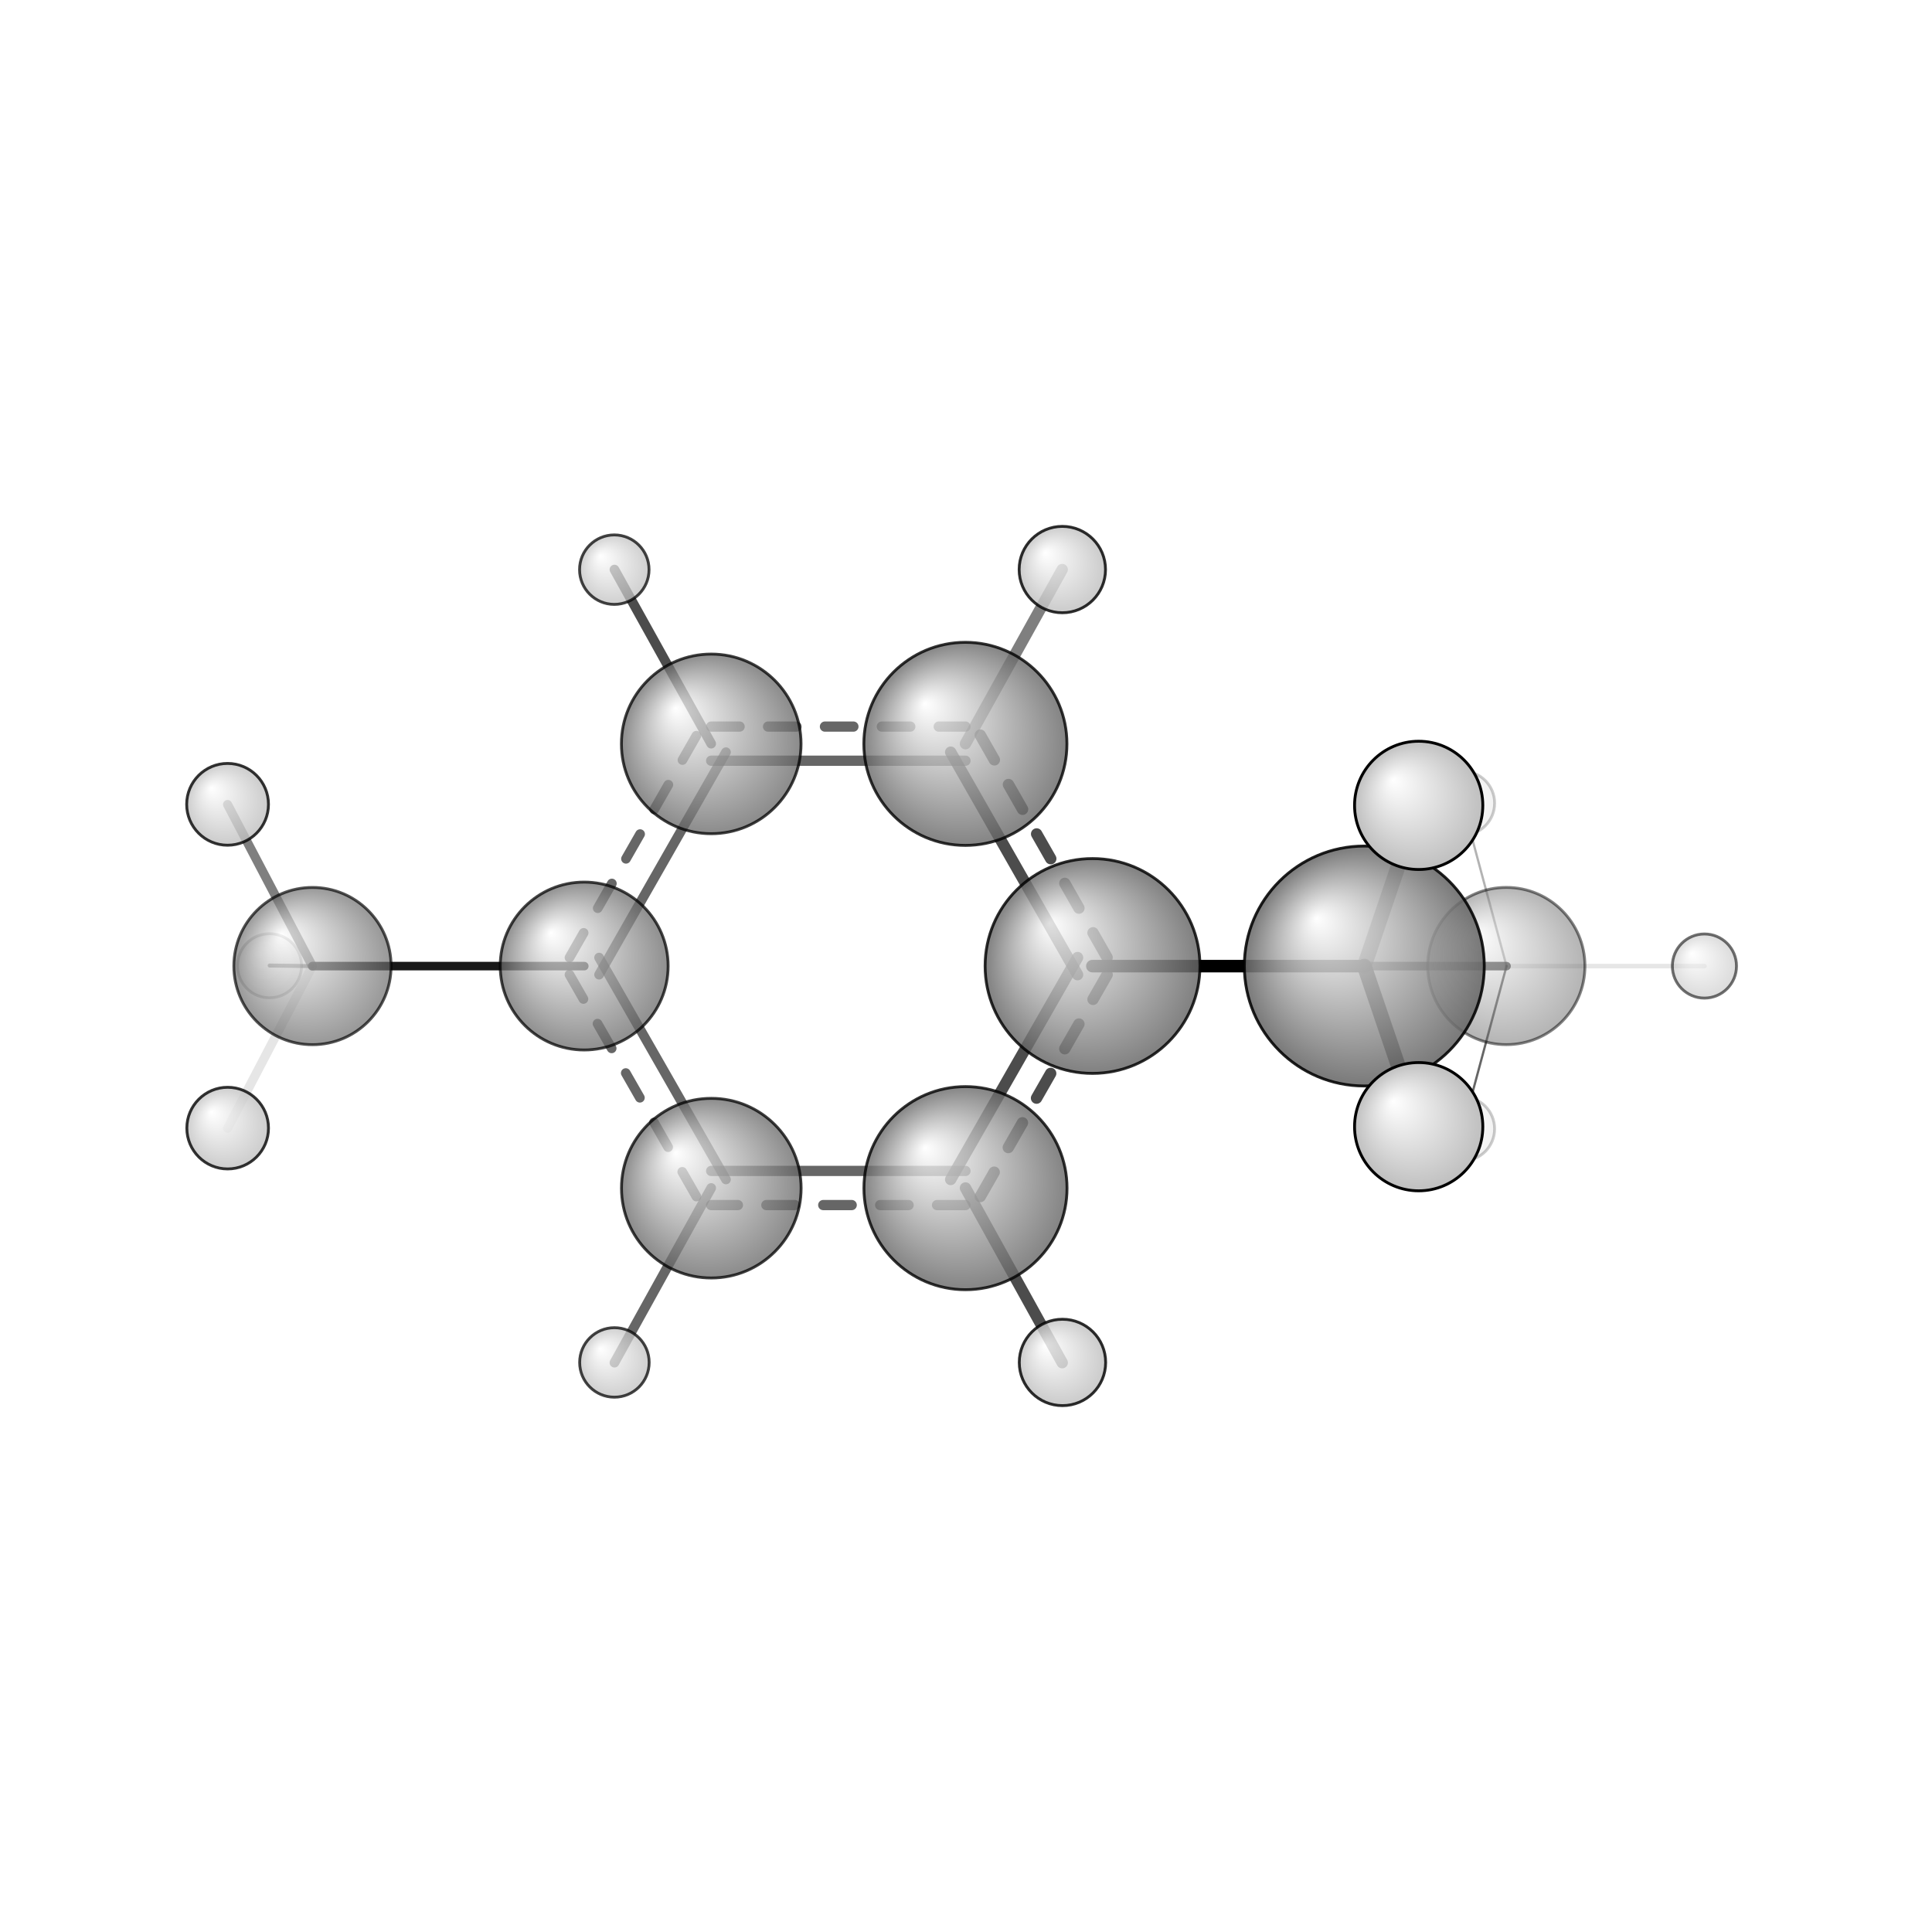 <?xml version="1.0"?>
<svg version="1.1" id="topsvg"
xmlns="http://www.w3.org/2000/svg" xmlns:xlink="http://www.w3.org/1999/xlink"
xmlns:cml="http://www.xml-cml.org/schema" x="0" y="0" width="200px" height="200px" viewBox="0 0 100 100">
<title>12160 - Open Babel Depiction</title>
<rect x="0" y="0" width="100" height="100" fill="white"/>
<defs>
<radialGradient id='radialffffff666666' cx='50%' cy='50%' r='50%' fx='30%' fy='30%'>
  <stop offset=' 0%' stop-color="rgb(255,255,255)"  stop-opacity='1.0'/>
  <stop offset='100%' stop-color="rgb(102,102,102)"  stop-opacity ='1.0'/>
</radialGradient>
<radialGradient id='radialffffffbfbfbf' cx='50%' cy='50%' r='50%' fx='30%' fy='30%'>
  <stop offset=' 0%' stop-color="rgb(255,255,255)"  stop-opacity='1.0'/>
  <stop offset='100%' stop-color="rgb(191,191,191)"  stop-opacity ='1.0'/>
</radialGradient>
</defs>
<g transform="translate(0,0)">
<svg width="100" height="100" x="0" y="0" viewBox="0 0 339.583 219.362"
font-family="sans-serif" stroke="rgb(0,0,0)" stroke-width="2"  stroke-linecap="round">
<line x1="192.0" y1="109.7" x2="239.8" y2="109.7" opacity="1.0" stroke="rgb(0,0,0)"  stroke-width="2.2"/>
<line x1="239.8" y1="109.7" x2="264.8" y2="109.7" opacity="0.7" stroke="rgb(0,0,0)"  stroke-width="1.5"/>
<line x1="239.8" y1="109.7" x2="249.4" y2="81.4" opacity="0.5" stroke="rgb(0,0,0)"  stroke-width="2.6"/>
<line x1="239.8" y1="109.7" x2="249.4" y2="137.9" opacity="0.9" stroke="rgb(0,0,0)"  stroke-width="2.6"/>
<line x1="102.7" y1="109.7" x2="54.9" y2="109.7" opacity="0.9" stroke="rgb(0,0,0)"  stroke-width="1.5"/>
<line x1="169.7" y1="70.6" x2="186.7" y2="40.0" opacity="0.5" stroke="rgb(0,0,0)"  stroke-width="2.0"/>
<line x1="169.7" y1="148.7" x2="186.7" y2="179.4" opacity="0.7" stroke="rgb(0,0,0)"  stroke-width="2.0"/>
<line x1="125.0" y1="70.6" x2="108.0" y2="40.0" opacity="0.7" stroke="rgb(0,0,0)"  stroke-width="1.7"/>
<line x1="125.0" y1="148.7" x2="108.0" y2="179.4" opacity="0.6" stroke="rgb(0,0,0)"  stroke-width="1.7"/>
<line x1="264.8" y1="109.7" x2="257.1" y2="138.3" opacity="0.6" stroke="rgb(0,0,0)"  stroke-width="0.4"/>
<line x1="264.8" y1="109.7" x2="299.6" y2="109.7" opacity="0.1" stroke="rgb(0,0,0)"  stroke-width="0.8"/>
<line x1="264.8" y1="109.7" x2="257.1" y2="81.1" opacity="0.3" stroke="rgb(0,0,0)"  stroke-width="0.4"/>
<line x1="54.9" y1="109.7" x2="40.0" y2="138.2" opacity="0.1" stroke="rgb(0,0,0)"  stroke-width="1.6"/>
<line x1="54.9" y1="109.7" x2="40.0" y2="81.3" opacity="0.5" stroke="rgb(0,0,0)"  stroke-width="1.6"/>
<line x1="54.9" y1="109.7" x2="47.4" y2="109.6" opacity="0.5" stroke="rgb(0,0,0)"  stroke-width="0.7"/>
<line x1="125.0" y1="73.6" x2="169.7" y2="73.6" opacity="0.6" stroke="rgb(0,0,0)"  stroke-width="1.8"/>
<line x1="125.0" y1="67.6" x2="169.7" y2="67.6" opacity="0.6" stroke="rgb(0,0,0)"  stroke-width="1.8" stroke-dasharray="5.0,5.0"/>
<line x1="167.1" y1="72.1" x2="189.4" y2="111.2" opacity="0.7" stroke="rgb(0,0,0)"  stroke-width="2.0"/>
<line x1="172.3" y1="69.1" x2="194.6" y2="108.2" opacity="0.7" stroke="rgb(0,0,0)"  stroke-width="2.0" stroke-dasharray="5.0,5.0"/>
<line x1="189.4" y1="108.2" x2="167.1" y2="147.2" opacity="0.7" stroke="rgb(0,0,0)"  stroke-width="2.0"/>
<line x1="194.6" y1="111.2" x2="172.3" y2="150.2" opacity="0.7" stroke="rgb(0,0,0)"  stroke-width="2.0" stroke-dasharray="5.0,5.0"/>
<line x1="169.7" y1="145.7" x2="125.0" y2="145.7" opacity="0.6" stroke="rgb(0,0,0)"  stroke-width="1.8"/>
<line x1="169.7" y1="151.7" x2="125.0" y2="151.7" opacity="0.6" stroke="rgb(0,0,0)"  stroke-width="1.8" stroke-dasharray="5.0,5.0"/>
<line x1="127.6" y1="147.2" x2="105.3" y2="108.2" opacity="0.6" stroke="rgb(0,0,0)"  stroke-width="1.7"/>
<line x1="122.4" y1="150.2" x2="100.1" y2="111.2" opacity="0.6" stroke="rgb(0,0,0)"  stroke-width="1.7" stroke-dasharray="5.0,5.0"/>
<line x1="105.3" y1="111.2" x2="127.6" y2="72.1" opacity="0.6" stroke="rgb(0,0,0)"  stroke-width="1.7"/>
<line x1="100.1" y1="108.2" x2="122.4" y2="69.2" opacity="0.6" stroke="rgb(0,0,0)"  stroke-width="1.7" stroke-dasharray="5.0,5.0"/>
<circle cx="257.068" cy="138.304" r="5.636" opacity="0.2" style="stroke:black;stroke-width:0.5;fill:url(#radialffffffbfbfbf)"/>
<circle cx="257.071" cy="81.064" r="5.636" opacity="0.2" style="stroke:black;stroke-width:0.5;fill:url(#radialffffffbfbfbf)"/>
<circle cx="47.372" cy="109.639" r="5.636" opacity="0.2" style="stroke:black;stroke-width:0.5;fill:url(#radialffffffbfbfbf)"/>
<circle cx="264.763" cy="109.684" r="13.818" opacity="0.489" style="stroke:black;stroke-width:0.5;fill:url(#radialffffff666666)"/>
<circle cx="299.583" cy="109.687" r="5.636" opacity="0.562" style="stroke:black;stroke-width:0.5;fill:url(#radialffffffbfbfbf)"/>
<circle cx="54.923" cy="109.691" r="13.818" opacity="0.674" style="stroke:black;stroke-width:0.5;fill:url(#radialffffff666666)"/>
<circle cx="102.68" cy="109.687" r="14.756" opacity="0.731" style="stroke:black;stroke-width:0.5;fill:url(#radialffffff666666)"/>
<circle cx="107.974" cy="40.016" r="6.107" opacity="0.736" style="stroke:black;stroke-width:0.5;fill:url(#radialffffffbfbfbf)"/>
<circle cx="107.994" cy="179.362" r="6.108" opacity="0.736" style="stroke:black;stroke-width:0.5;fill:url(#radialffffffbfbfbf)"/>
<circle cx="125.011" cy="70.64" r="15.786" opacity="0.756" style="stroke:black;stroke-width:0.5;fill:url(#radialffffff666666)"/>
<circle cx="125.024" cy="148.731" r="15.787" opacity="0.756" style="stroke:black;stroke-width:0.5;fill:url(#radialffffff666666)"/>
<circle cx="40.016" cy="138.175" r="7.176" opacity="0.798" style="stroke:black;stroke-width:0.5;fill:url(#radialffffffbfbfbf)"/>
<circle cx="40" cy="81.264" r="7.189" opacity="0.799" style="stroke:black;stroke-width:0.5;fill:url(#radialffffffbfbfbf)"/>
<circle cx="169.685" cy="70.637" r="17.848" opacity="0.804" style="stroke:black;stroke-width:0.5;fill:url(#radialffffff666666)"/>
<circle cx="169.701" cy="148.728" r="17.849" opacity="0.804" style="stroke:black;stroke-width:0.5;fill:url(#radialffffff666666)"/>
<circle cx="186.724" cy="40" r="7.59" opacity="0.821" style="stroke:black;stroke-width:0.5;fill:url(#radialffffffbfbfbf)"/>
<circle cx="186.747" cy="179.362" r="7.591" opacity="0.821" style="stroke:black;stroke-width:0.5;fill:url(#radialffffffbfbfbf)"/>
<circle cx="192.031" cy="109.678" r="18.88" opacity="0.827" style="stroke:black;stroke-width:0.5;fill:url(#radialffffff666666)"/>
<circle cx="239.802" cy="109.684" r="21.085" opacity="0.873" style="stroke:black;stroke-width:0.5;fill:url(#radialffffff666666)"/>
<circle cx="249.359" cy="81.448" r="11.272" opacity="1" style="stroke:black;stroke-width:0.5;fill:url(#radialffffffbfbfbf)"/>
<circle cx="249.359" cy="137.923" r="11.273" opacity="1" style="stroke:black;stroke-width:0.5;fill:url(#radialffffffbfbfbf)"/>
</svg>
</g>
</svg>
